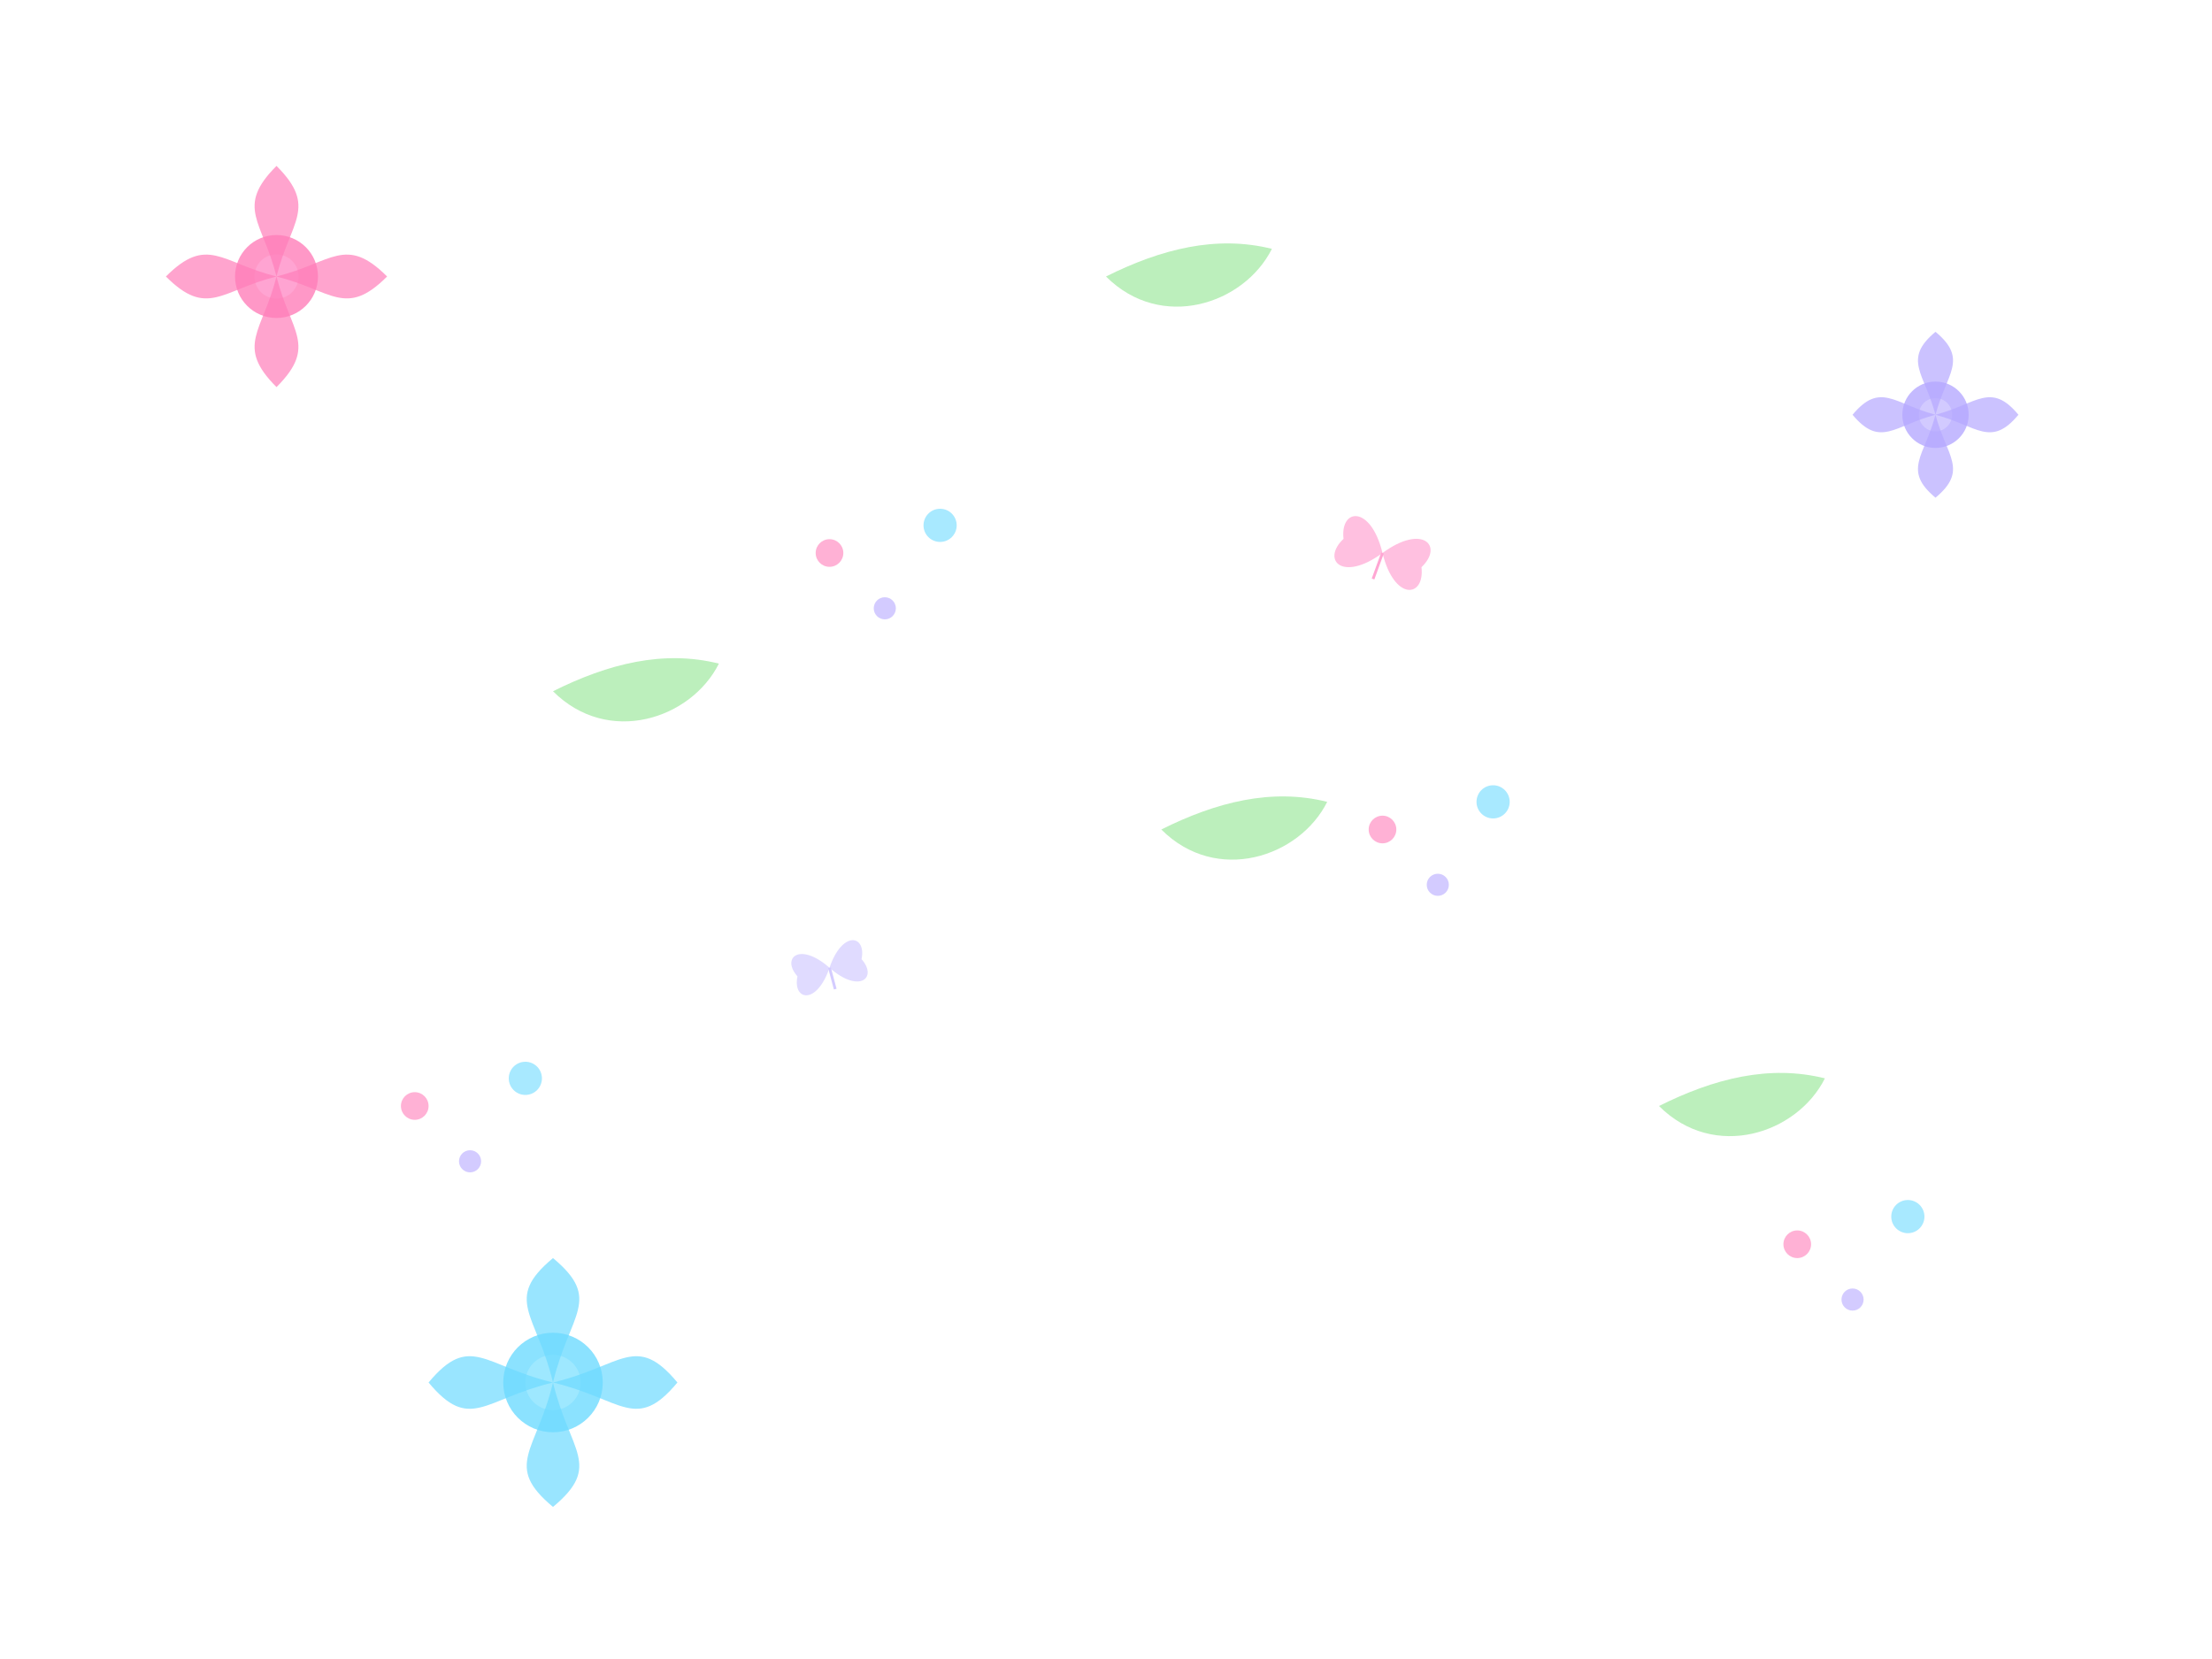 <svg xmlns="http://www.w3.org/2000/svg" viewBox="0 0 800 600" width="800" height="600">
  <!-- Fleurs et motifs décoratifs -->
  
  <!-- Fleur 1 -->
  <g class="flower" transform="translate(100, 100)">
    <circle cx="0" cy="0" r="15" fill="#ff7eb9" opacity="0.8"/>
    <circle cx="0" cy="0" r="8" fill="#ffa6d3" opacity="0.9"/>
    <g>
      <path d="M0,0 C5,-20 15,-25 0,-40 C-15,-25 -5,-20 0,0" fill="#ff7eb9" opacity="0.7"/>
      <path d="M0,0 C20,-5 25,-15 40,0 C25,15 20,5 0,0" fill="#ff7eb9" opacity="0.7"/>
      <path d="M0,0 C5,20 15,25 0,40 C-15,25 -5,20 0,0" fill="#ff7eb9" opacity="0.7"/>
      <path d="M0,0 C-20,5 -25,15 -40,0 C-25,-15 -20,-5 0,0" fill="#ff7eb9" opacity="0.7"/>
    </g>
  </g>
  
  <!-- Fleur 2 -->
  <g class="flower" transform="translate(700, 150)">
    <circle cx="0" cy="0" r="12" fill="#b5a9ff" opacity="0.8"/>
    <circle cx="0" cy="0" r="6" fill="#d4ccff" opacity="0.9"/>
    <g>
      <path d="M0,0 C4,-15 12,-20 0,-30 C-12,-20 -4,-15 0,0" fill="#b5a9ff" opacity="0.7"/>
      <path d="M0,0 C15,-4 20,-12 30,0 C20,12 15,4 0,0" fill="#b5a9ff" opacity="0.7"/>
      <path d="M0,0 C4,15 12,20 0,30 C-12,20 -4,15 0,0" fill="#b5a9ff" opacity="0.7"/>
      <path d="M0,0 C-15,4 -20,12 -30,0 C-20,-12 -15,-4 0,0" fill="#b5a9ff" opacity="0.7"/>
    </g>
  </g>
  
  <!-- Fleur 3 -->
  <g class="flower" transform="translate(200, 500)">
    <circle cx="0" cy="0" r="18" fill="#6edbff" opacity="0.8"/>
    <circle cx="0" cy="0" r="10" fill="#a0e9ff" opacity="0.9"/>
    <g>
      <path d="M0,0 C6,-25 18,-30 0,-45 C-18,-30 -6,-25 0,0" fill="#6edbff" opacity="0.7"/>
      <path d="M0,0 C25,-6 30,-18 45,0 C30,18 25,6 0,0" fill="#6edbff" opacity="0.7"/>
      <path d="M0,0 C6,25 18,30 0,45 C-18,30 -6,25 0,0" fill="#6edbff" opacity="0.7"/>
      <path d="M0,0 C-25,6 -30,18 -45,0 C-30,-18 -25,-6 0,0" fill="#6edbff" opacity="0.7"/>
    </g>
  </g>
  
  <!-- Petites fleurs dispersées -->
  <g class="small-flowers">
    <circle cx="300" cy="200" r="5" fill="#ff7eb9" opacity="0.6"/>
    <circle cx="320" cy="220" r="4" fill="#b5a9ff" opacity="0.6"/>
    <circle cx="340" cy="190" r="6" fill="#6edbff" opacity="0.6"/>
    <circle cx="500" cy="300" r="5" fill="#ff7eb9" opacity="0.6"/>
    <circle cx="520" cy="320" r="4" fill="#b5a9ff" opacity="0.6"/>
    <circle cx="540" cy="290" r="6" fill="#6edbff" opacity="0.6"/>
    <circle cx="150" cy="400" r="5" fill="#ff7eb9" opacity="0.6"/>
    <circle cx="170" cy="420" r="4" fill="#b5a9ff" opacity="0.6"/>
    <circle cx="190" cy="390" r="6" fill="#6edbff" opacity="0.6"/>
    <circle cx="650" cy="450" r="5" fill="#ff7eb9" opacity="0.6"/>
    <circle cx="670" cy="470" r="4" fill="#b5a9ff" opacity="0.6"/>
    <circle cx="690" cy="440" r="6" fill="#6edbff" opacity="0.6"/>
  </g>
  
  <!-- Feuilles et tiges -->
  <g class="leaves">
    <path d="M400,100 C420,120 450,110 460,90 C440,85 420,90 400,100" fill="#a0e9a0" opacity="0.7"/>
    <path d="M420,300 C440,320 470,310 480,290 C460,285 440,290 420,300" fill="#a0e9a0" opacity="0.7"/>
    <path d="M600,400 C620,420 650,410 660,390 C640,385 620,390 600,400" fill="#a0e9a0" opacity="0.7"/>
    <path d="M200,250 C220,270 250,260 260,240 C240,235 220,240 200,250" fill="#a0e9a0" opacity="0.7"/>
  </g>
  
  <!-- Papillons -->
  <g class="butterfly" transform="translate(500, 200) rotate(20)">
    <path d="M0,0 C-10,-15 -20,-10 -15,0 C-20,10 -10,15 0,0" fill="#ffa6d3" opacity="0.7"/>
    <path d="M0,0 C10,-15 20,-10 15,0 C20,10 10,15 0,0" fill="#ffa6d3" opacity="0.7"/>
    <line x1="0" y1="0" x2="0" y2="10" stroke="#ffa6d3" stroke-width="1"/>
  </g>
  
  <g class="butterfly" transform="translate(300, 350) rotate(-15)">
    <path d="M0,0 C-8,-12 -16,-8 -12,0 C-16,8 -8,12 0,0" fill="#d4ccff" opacity="0.7"/>
    <path d="M0,0 C8,-12 16,-8 12,0 C16,8 8,12 0,0" fill="#d4ccff" opacity="0.7"/>
    <line x1="0" y1="0" x2="0" y2="8" stroke="#d4ccff" stroke-width="1"/>
  </g>
</svg>